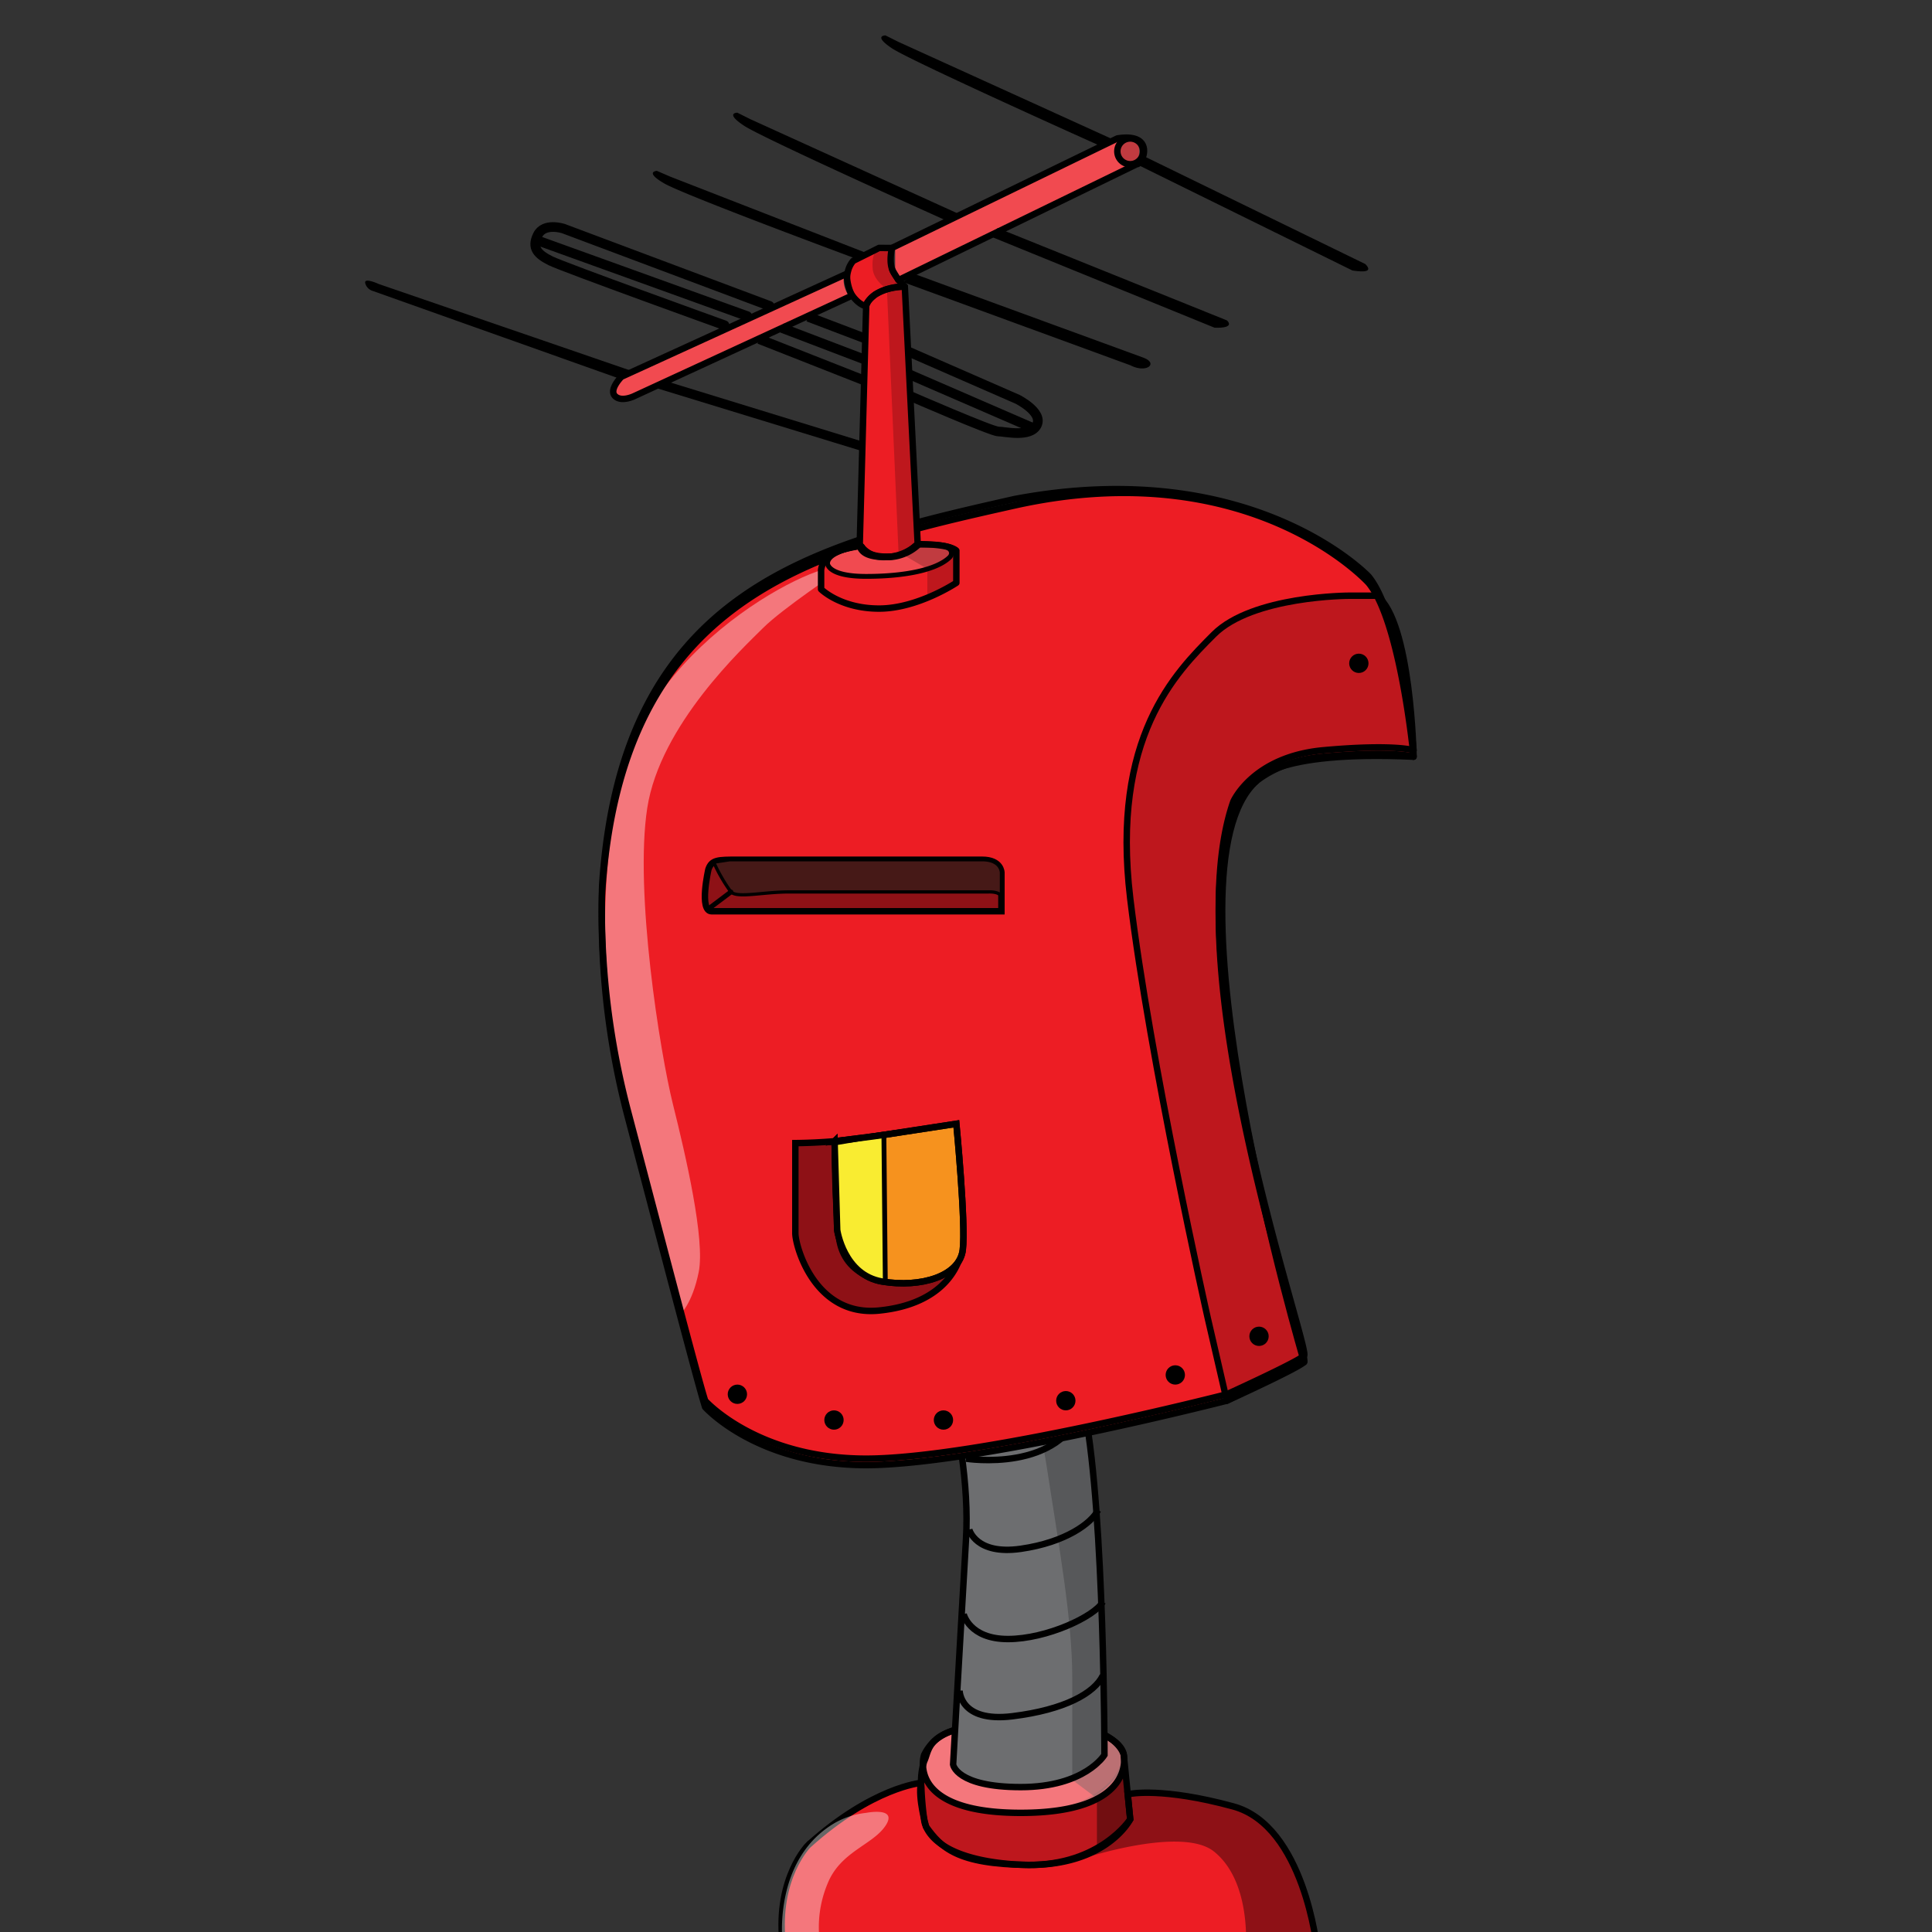 <svg viewBox="0 0 300 300" width="140" height="140" xmlns="http://www.w3.org/2000/svg"><rect x="0" y="0" width="300" height="300" fill="#333333" stroke="none"/><g style="color: rgb(237, 29, 36);"><g id="body"><g fill="currentColor"><path d="M125.5 286.5s-5 5-4 15l83 1s-2-19-13-22-16-1.95-16-1.95h-.39l.39 3.95s-4.64 7.17-15.82 7.08-13.57-2.76-15.87-5.92c0 0-1.3-4.45-.8-6.81-.01 0-7.51.65-17.51 9.65z"></path><path d="M143.5 272.5a4.87 4.87 0 0 0-.19 1.41c0 2.53 1.69 7.59 15.19 7.59 18 0 16-9 16-9s-1-5-13-5-16 1-18 5z"></path><path d="M143.5 282.5s0 6 14 7 18-7 18-7l-1-10s-.12-5-15.56-5-14.44 4-15.44 6a10.07 10.07 0 0 0-.43 4c.07 2.5.43 5 .43 5z"></path></g><path d="M166 276l4 3s6-4 4-7-2.41-2.08-2.41-2.08L171 274z" fill-opacity=".4" fill="#020202"></path><path d="M143.5 282.5s0 6 14 7 18-7 18-7l-1-10c-2.8 12.94-32.54 10.72-31 1a24 24 0 0 0-.43 4c.07 2.5.43 5 .43 5z" fill-opacity=".2"></path><path d="M143.5 272.5a4.87 4.87 0 0 0-.19 1.41c0 2.53 1.69 7.59 15.19 7.59 18 0 16-9 16-9s-1-5-13-5-16 1-18 5z" stroke="#000" stroke-miterlimit="10" fill="#fff" fill-opacity=".4"></path><path d="M143.5 282.5s0 6 14 7 18-7 18-7l-1-10s-.12-5-15.56-5-14.44 4-15.44 6a10.07 10.07 0 0 0-.43 4c.07 2.5.43 5 .43 5z" fill="none" stroke="#000" stroke-miterlimit="10"></path><path d="M125.5 286.5s-5 5-4 15l83 1s-2-19-13-22-16-1.95-16-1.95h-.39l.39 3.95s-4.64 7.17-15.82 7.08-13.57-2.76-15.87-5.92c0 0-1.3-4.45-.8-6.81-.01 0-7.51.65-17.51 9.65z" fill="none" stroke="#000" stroke-miterlimit="10"></path><path d="M134.5 281.5s5-1 3 2-7 4-9 9a17.55 17.55 0 0 0-1.2 9.07l-5.8-.07s-1.5-12.91 8.24-18.5a12.58 12.58 0 0 1 4.76-1.5z" fill="#fff" fill-opacity=".4"></path><path d="M168.21 288.58s15.29-5.08 20.29-1.08 5 12 5 14 11 0 11 0-2.7-17.32-10.85-20.16a50.64 50.64 0 0 0-18.15-2.84v4s-5.58 6.17-7.29 6.08z" fill-opacity=".4"></path><path d="M170.33 279.34v7.9s5.17-3.74 5.17-4.74-.94-9.36-.94-9.36.6 4.03-4.23 6.2z" fill-opacity=".4"></path><path d="M143 201s8 21 7 38-2 35-2 35 .5 3.5 10.5 3.5 13-5 13-5 0-37-3-53-8-22-8-22-13 3-17.5 3.5z" fill="#6d6e70" stroke="#000" stroke-miterlimit="10"></path><path d="M153.89 199s6.61 15.53 8.61 28.53 4 24 4 33v15.63s5-1.63 5-3.63 1.23-37.53-5.39-62.77c0 0-3.61-10.23-5.61-12.23z" fill-opacity=".2"></path><path d="M150 226.5s14.89 2.35 18.24-8.32M150.5 237.5s1 4 8 3 11-4 12-6M149.63 250.63s.88 3.88 6.88 3.88 13.49-3.51 14.73-5.77M147.5 213.5s1 2 6 2 12.85-4.58 12.43-6.29M149 262.5s0 5 8.18 4 12.77-3.62 14.06-6.31" fill="none" stroke="#000" stroke-miterlimit="10"></path></g><g id="face"><path d="M212.5 90.5s-19.5-20.5-55-12c-31 8-61 14-64 60a122.71 122.71 0 0 0 4 35c5 19 11 42 12 45 0 0 8 9 25 9s56-10 56-10 11-5 12-6-20-60-11-86c0 0 3-7 14-8s14 0 14 0-2-21-7-27z" fill="currentColor"></path><path d="M130.5 88.5s-9 6-12 9-16 15-18 28 2 38 4 46 5 21 4 26-2.93 6.66-2.93 6.66-6.07-20.66-8.07-30.66-6-27-1.52-51 34.52-37 34.52-34z" fill="#fff" fill-opacity=".4"></path><path d="M212.5 90.5s-18.25-20.21-55-12c-31.25 7-61 14-64 60a122.71 122.71 0 0 0 4 35c5 19 11 42 12 45 0 0 8 9 25 9s56-10 56-10 11-5 12-6-20-60-11-86c0 0 3-7 14-8s14 0 14 0-2-21-7-27z" stroke="#000" stroke-linecap="round" stroke-linejoin="round" fill="none"></path><path d="M212.5 89.5s-18-19-55-12c-31.23 7.06-61 14-64 60a122.71 122.71 0 0 0 4 35c5 19 11 42 12 45 0 0 8 9 25 9s56-10 56-10 11-5 12-6-20-60-11-86c0 0 3-7 14-8s14 0 14 0-2-21-7-27z" stroke="#000" stroke-linecap="round" stroke-linejoin="round" fill="none"></path><path d="M209.5 92.5s-15 0-21 6-16 16-13 41 12 65 12 65l3 13 12-6s-22.77-76.47-7.39-90.23c0 0 2.39-4.77 24.39-3.77 0 0-.4-21-5.7-25z" fill-opacity=".2" stroke="#000" stroke-linecap="round" stroke-linejoin="round"></path><circle cx="211" cy="103" r="1.5"></circle><circle cx="195.5" cy="207.5" r="1.5"></circle><circle cx="182.5" cy="213.5" r="1.5"></circle><circle cx="165.5" cy="217.5" r="1.5"></circle><circle cx="146.5" cy="220.5" r="1.5"></circle><circle cx="129.5" cy="220.5" r="1.5"></circle><circle cx="114.5" cy="216.5" r="1.5"></circle></g><g id="eyes"><path d="M110 135s-1.5 6.5.5 6.5h45v-6s0-2-3-2h-38c-3 0-4 0-4.5 1.5z" fill="currentColor"></path><path d="M110 135s-1.5 6.5.5 6.5h45v-6s0-2-3-2h-38c-3 0-4 0-4.5 1.5z" stroke="#000" fill-opacity=".4" stroke-miterlimit="10"></path><path d="M110.83 133.88a25.17 25.17 0 0 0 2.67 4.62c1 1 5 0 9 0h31s2-.12 2 .94v-3.94s0-2-3-2h-39.19z" stroke-width=".5" fill="#461917" stroke-linecap="round" stroke-linejoin="round" stroke="#000"></path><path stroke-width=".75" fill="#461917" stroke-linecap="round" stroke-linejoin="round" stroke="#000" d="M113.5 138.5l-3.6 2.71"></path></g><g id="mouth"><path d="M148 175s-6.5.5-12.5 1.5a83.3 83.3 0 0 1-12 1v14c0 2 3 13 13 12s13-7 13-11-1-17-1-17 0-1-.5-.5z" fill="currentColor"></path><path d="M148 175s-6.5.5-12.5 1.5a83.3 83.3 0 0 1-12 1v14c0 2 3 13 13 12s13-7 13-11-1-17-1-17 0-1-.5-.5z" stroke="#000" stroke-miterlimit="10" fill-opacity=".4"></path><path d="M129.59 177.21L130 191s1 7 7 8 12-.83 12.5-4.92-1-19.58-1-19.58l-10.88 1.67c-2.12.33-8.03 1.04-8.03 1.04z" fill="#f6921e" stroke="#000" stroke-miterlimit="10"></path><path d="M137.25 176.19l.22 22.88s-7-.57-7.39-7.64c-.58-4.93-.58-13.93-.58-13.93z" fill="#f9ec31" stroke-width=".75" stroke="#000" stroke-miterlimit="10"></path><path d="M129.59 177.21L130 191s1 7 7 8 12-.83 12.5-4.92-1-19.58-1-19.58l-10.88 1.67c-2.12.33-8.03 1.04-8.03 1.04z" fill="none" stroke="#000" stroke-miterlimit="10"></path></g><g id="accessory"><g fill="currentColor"><path d="M128.5 86.5a3.49 3.49 0 0 0-1 2v3s3 3 9 3 12-4 12-4v-5s-1-1-6-1-11 0-14 2zM173.5 21.5l-35 17s-.57 2.41.22 3.71l.78 1.29 37-18s2-5-3-4zM96.5 58.5s-2 2-1 3 3 0 3 0l33.66-15.9a6.44 6.44 0 0 1-.66-3.1z"></path><path d="M134.5 47.5l-1 37a4.33 4.33 0 0 0 4 2 7.65 7.65 0 0 0 5-2l-2-40s-5 0-6 3z"></path><path d="M136.5 38.5l-4 2a3.76 3.76 0 0 0-.81 1.55 5.34 5.34 0 0 0-.19 1.45c0 2 2 4 3 4 0 0-.17-.54 1.42-1.77a8.26 8.26 0 0 1 4.32-1.22h.26s-2-2-2-3v-3z"></path></g><path d="M134.5 47.5l-1 37a4.33 4.33 0 0 0 4 2 7.65 7.65 0 0 0 5-2l-2-40s-5 0-6 3z" stroke-linejoin="round" stroke-linecap="round" stroke="#000" fill="none"></path><path d="M128.5 87.5s0 2 6 2 11-1 13-3c.48-.55.5-1.75-2.25-1.87h-3.15a6.77 6.77 0 0 1-4.1 1.8c-3.5.1-4.31-1.6-4.31-1.6s-5.19.67-5.19 2.67z" stroke-width=".75" fill-opacity=".2" fill="#fff" stroke-linejoin="round" stroke-linecap="round" stroke="#000"></path><path d="M128.5 86.5a3.49 3.49 0 0 0-1 2v3s3 3 9 3 12-4 12-4v-5s-.8-1-5.8-1a7.15 7.15 0 0 1-4.57 2c-1.63 0-4.17 0-4.63-1.72a10.71 10.71 0 0 0-5 1.72z" stroke-linejoin="round" stroke-linecap="round" stroke="#000" fill="none"></path><path d="M128.5 86.5a3.49 3.49 0 0 0-1 2v3s3 3 9 3 12-4 12-4v-5c-.63-.65-1.9-1.15-6-1a6.16 6.16 0 0 1-4.17 1.8c-3.83.2-4.41-1.46-4.41-1.46s-4.42.66-5.42 1.66z" stroke-width=".75" stroke-linejoin="round" stroke-linecap="round" stroke="#000" fill="none"></path><path d="M136.5 38.5l-4 2a3.76 3.76 0 0 0-.81 1.55 5.34 5.34 0 0 0-.19 1.45c0 2 2 4 3 4 0 0-.17-.54 1.42-1.77a8.26 8.26 0 0 1 4.32-1.22h.26s-2-2-2-3v-3z" stroke-linejoin="round" stroke-linecap="round" stroke="#000" fill="none"></path><path d="M96.5 58.5s-2 2-1 3 3 0 3 0l33.8-15.6a7.45 7.45 0 0 1-.8-3.4zM173.5 21.5l-35 17s-.57 2.41.22 3.71l.78 1.29 37-18c1.02.02 2.99-4.97-3-4z" fill-opacity=".2" fill="#fff" stroke-linejoin="round" stroke-linecap="round" stroke="#000"></path><circle cx="175.5" cy="23.5" r="2" fill-opacity=".2" stroke-linejoin="round" stroke-linecap="round" stroke="#000"></circle><path d="M137.5 5.5s-2 0 1 2 32 15 32 15l2-1-33-15zM56.72 44a1.7 1.7 0 0 0 1.2 1.19l38.37 13.64 1.89-1.2L58.81 44.1s-2.37-1.1-2.09-.1zM114.5 17.5s-2 0 1 2 32 15 32 15l2-1-33-15zM102 26.53s-2 .12 1.12 1.94S133 40.2 133 40.2l1.91-.77-30.83-12zM177.5 24.19L212 41c1 1 .39 1.37-2 1l-33.5-16.5s.5-.12 1-1.31zM154.91 35.41l35.6 14.34s1.49 1.25-1.93 1.13L154 36.79zM102.89 59.02l31.45 9.67-.69 1.29-32.65-10 1.89-.96zM142 42.54l35.55 13c2.4.9.47 2.47-2 1.19L140.2 43.79z"></path><path d="M136 38.75a5.37 5.37 0 0 0-.5 2.75c0 2 2.22 3.37 2.22 3.37l1.8 40.84 4.48 2.63v4l4.46-1.89v-5a35.36 35.36 0 0 0-6-1l-2-40a3.7 3.7 0 0 1-2-3v-3z" fill-opacity=".2"></path><path d="M119.5 47.5l-32-12s-3-1-4 1 0 3 2 4 27 10 27 10M116.05 49.09l-32.1-11.58" stroke-width="1.5" stroke-linejoin="round" stroke-linecap="round" stroke="#000" fill="none"></path><path stroke-width="1.5" stroke-linejoin="round" stroke="#000" fill="none" d="M125.5 49.2l8.86 3.37"></path><path stroke-miterlimit="10" stroke-width="1.5" stroke="#000" fill="none" d="M117.9 52.66L134 59M121.42 50.93l12.85 4.9M141 54.57L158 62s4 2 3 4-5 1-6 1-13.65-5.5-13.65-5.5"></path><path stroke-width="1.5" stroke-linejoin="round" stroke="#000" fill="none" d="M141.18 58.12l19.32 8.38"></path></g></g></svg>